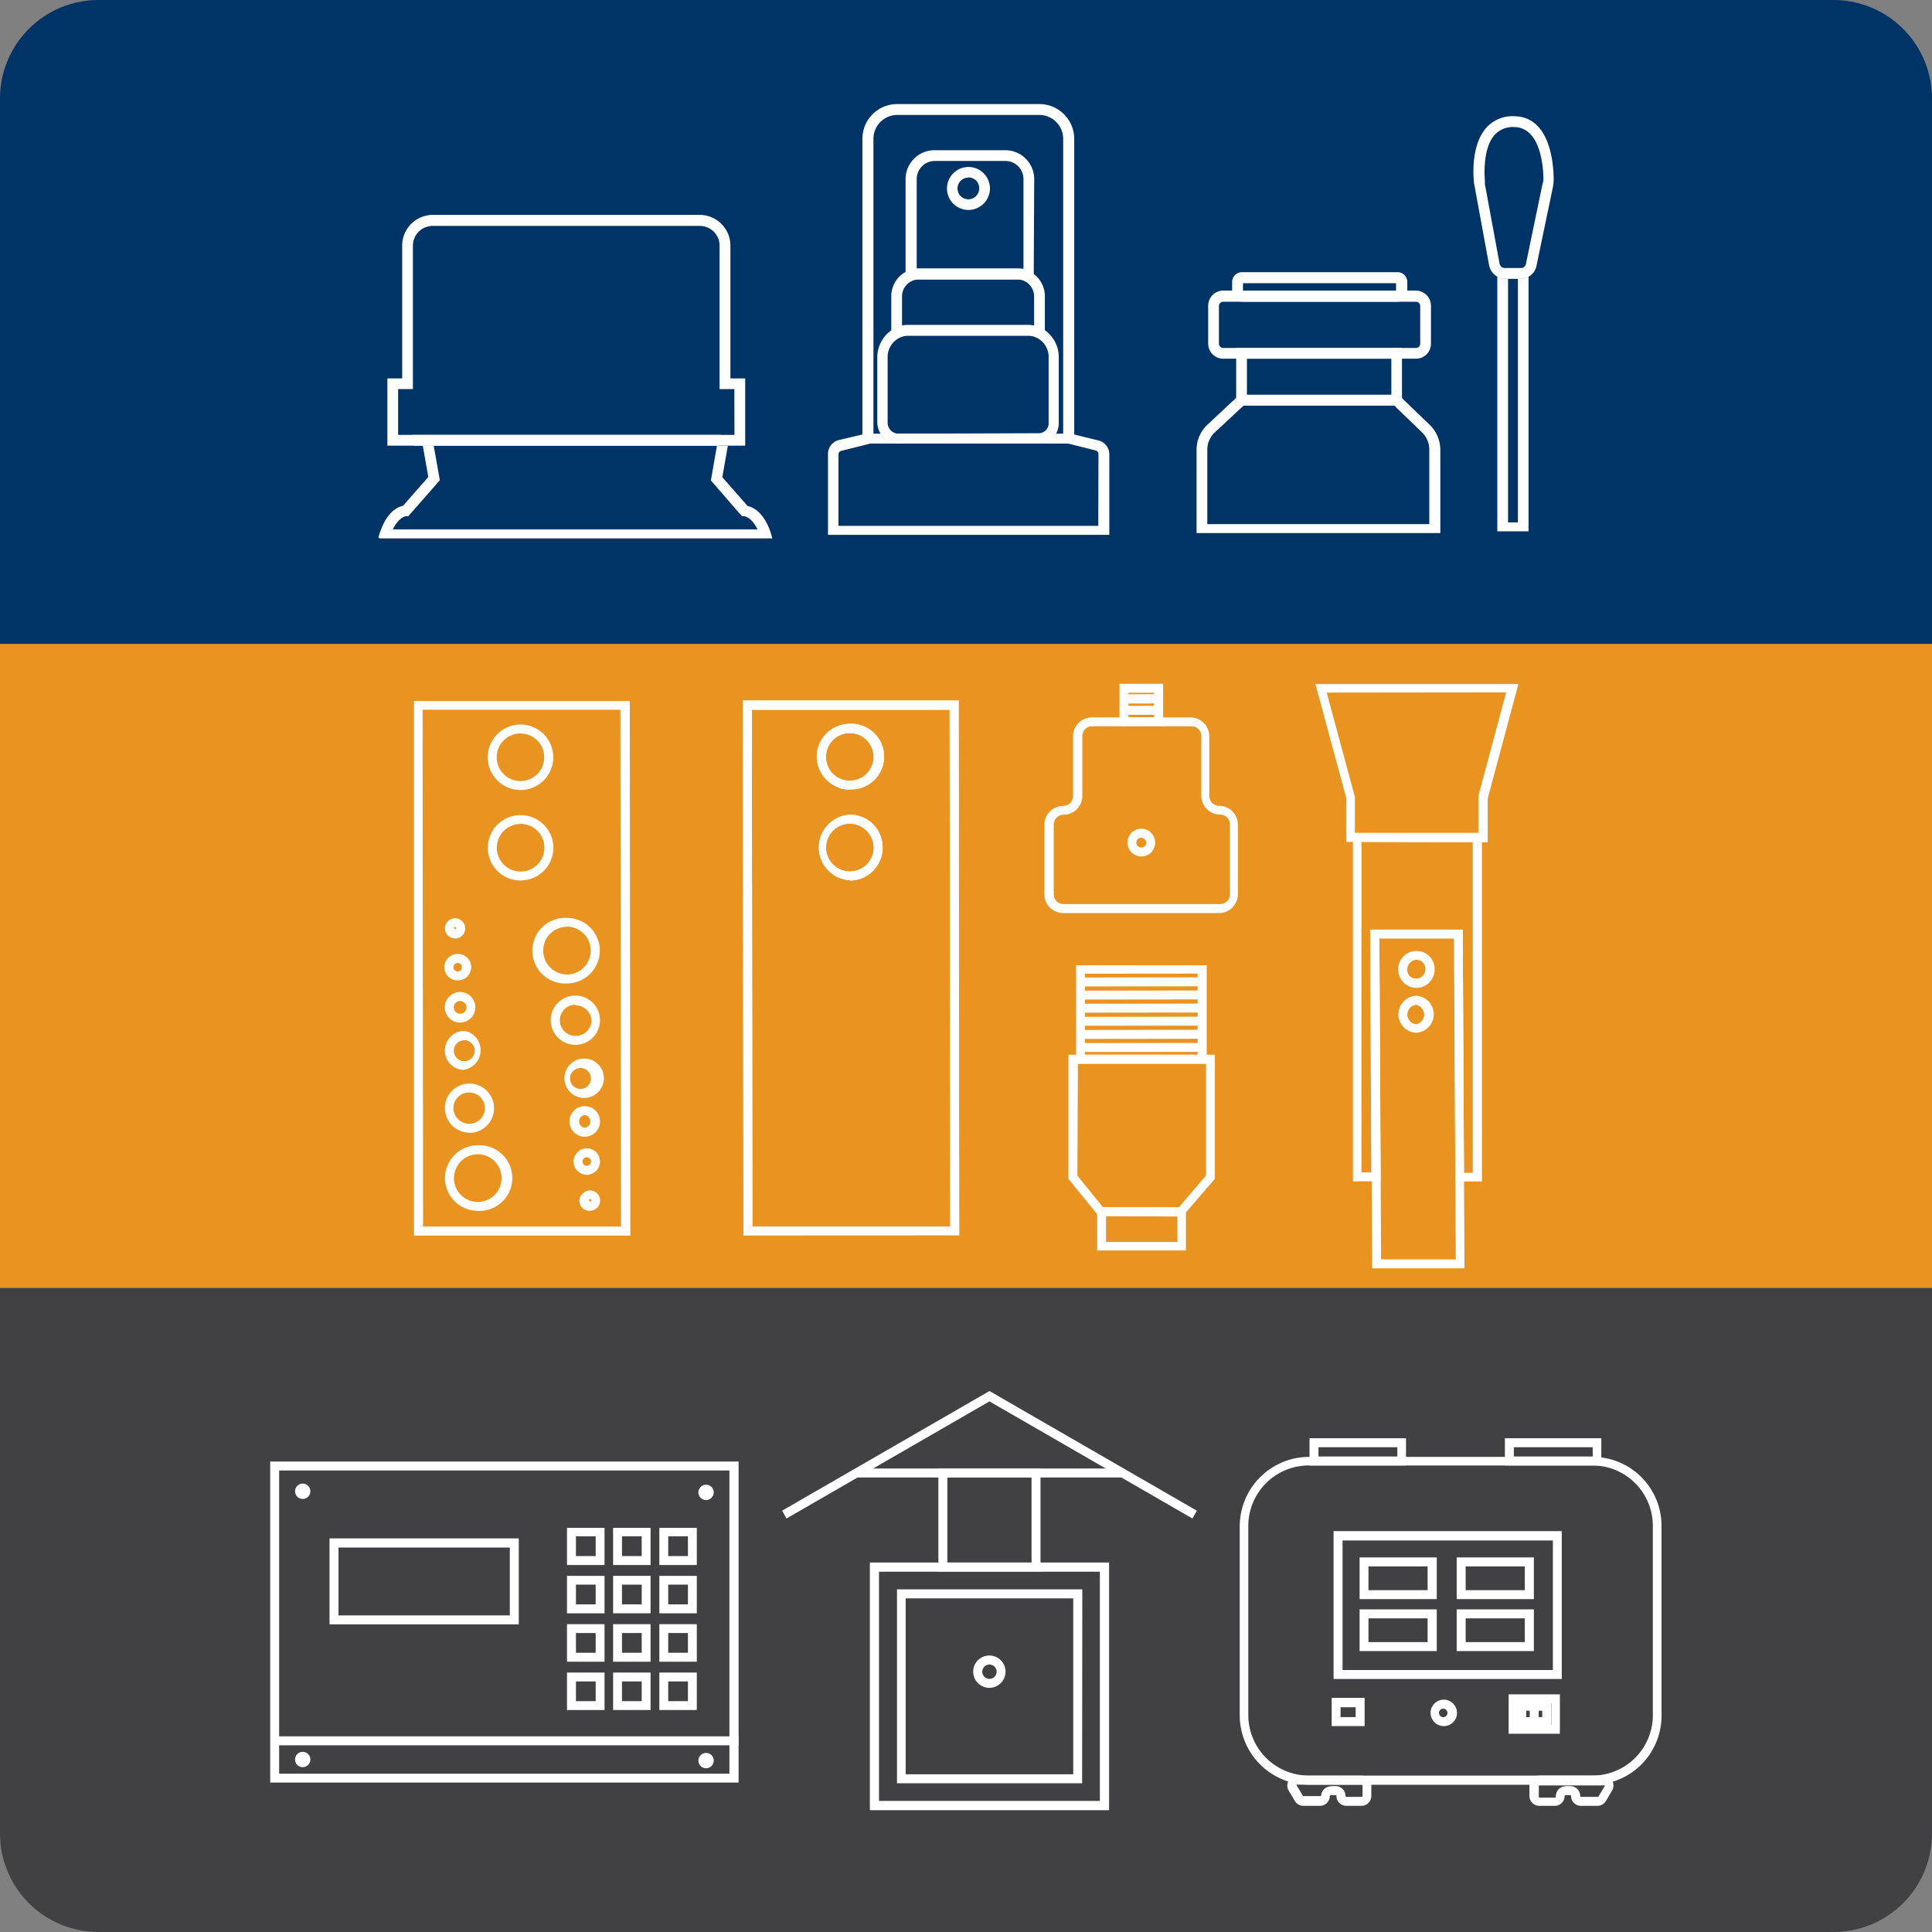 <svg xmlns="http://www.w3.org/2000/svg" viewBox="0 0 196 196"><rect x="0" y="0" width="196" height="196" fill="#808080" stroke="none"/><defs><style>.cls-1{fill:#003466;}.cls-2{fill:#e99321;}.cls-3{fill:#414042;}.cls-4{fill:#fff;}</style></defs><title>Catálogo de producto redondeado</title><g id="Capa_2" data-name="Capa 2"><g id="Capa_1-2" data-name="Capa 1"><path class="cls-1" d="M10,0H186a10,10,0,0,1,10,10V65.33a0,0,0,0,1,0,0H0a0,0,0,0,1,0,0V10A10,10,0,0,1,10,0Z"/><rect class="cls-2" y="65.33" width="196" height="65.33"/><path class="cls-3" d="M0,130.67H196a0,0,0,0,1,0,0V186a10,10,0,0,1-10,10H10A10,10,0,0,1,0,186V130.67A0,0,0,0,1,0,130.67Z"/><path class="cls-4" d="M42,125.35,42,71.11l21.89,0,.06,54.24ZM42.87,72l.05,52.43,20.08,0L62.94,72Z"/><path class="cls-4" d="M48.47,122.84a3.34,3.34,0,0,1-3.33-3.32h0a3.34,3.34,0,0,1,3.32-3.33h0a3.33,3.33,0,1,1,0,6.65Zm-2.42-3.32a2.43,2.43,0,0,0,2.42,2.42h0a2.47,2.47,0,0,0,1.71-.71,2.44,2.44,0,0,0,.7-1.71,2.41,2.41,0,0,0-2.41-2.42h0a2.42,2.42,0,0,0-2.41,2.42Z"/><path class="cls-4" d="M47.62,114.91a2.49,2.49,0,0,1-2.48-2.49,2.43,2.43,0,0,1,.72-1.76,2.48,2.48,0,0,1,1.76-.73h0a2.49,2.49,0,0,1,0,5Zm0-4.07h0A1.57,1.57,0,0,0,46,112.42,1.59,1.59,0,0,0,47.62,114h0a1.58,1.58,0,0,0,1.11-2.7A1.56,1.56,0,0,0,47.62,110.84Z"/><path class="cls-4" d="M47.1,108.54a1.94,1.94,0,0,1-1.39-.57,1.91,1.91,0,0,1-.58-1.39,2,2,0,0,1,2-2h0a2,2,0,0,1,0,3.93Zm0-3h0a1.06,1.06,0,0,0,0,2.12h0a1.07,1.07,0,0,0,1.06-1.06,1,1,0,0,0-.32-.75A1,1,0,0,0,47.1,105.52Z"/><path class="cls-4" d="M46.67,103.74a1.55,1.55,0,0,1-1.55-1.54h0a1.51,1.51,0,0,1,.46-1.1,1.55,1.55,0,0,1,1.09-.46h0a1.55,1.55,0,1,1,0,3.1Zm0-2.19h0a.65.65,0,0,0-.64.64h0a.65.65,0,0,0,.64.65h0a.64.64,0,0,0,.46-1.1A.66.66,0,0,0,46.67,101.55Z"/><path class="cls-4" d="M46.46,99.46a1.34,1.34,0,0,1-1-2.28,1.31,1.31,0,0,1,1-.4h0a1.33,1.33,0,0,1,1.34,1.34,1.34,1.34,0,0,1-1.34,1.34ZM46,98.12a.44.44,0,0,0,.43.44h0a.44.44,0,0,0,.31-.13.43.43,0,0,0,.12-.31.42.42,0,0,0-.12-.3.46.46,0,0,0-.31-.13h0A.43.43,0,0,0,46,98.12Z"/><path class="cls-4" d="M46.14,95.19a1,1,0,0,1-1-1,1,1,0,0,1,.3-.73,1,1,0,0,1,.72-.3h0a1,1,0,0,1,.73.3,1,1,0,0,1,0,1.45,1,1,0,0,1-.73.31Zm0-1.15h0a.12.12,0,0,0-.08,0,.13.13,0,0,0,0,.09.14.14,0,0,0,.12.12h0a.13.13,0,0,0,.09,0,.12.12,0,0,0,0-.08.11.11,0,0,0-.12-.12Z"/><path class="cls-4" d="M57.52,99.77a3.33,3.33,0,1,1,0-6.65h0a3.33,3.33,0,0,1,3.33,3.32,3.34,3.34,0,0,1-3.32,3.33Zm0-5.75h0a2.47,2.47,0,0,0-1.71.71,2.44,2.44,0,0,0-.7,1.71,2.42,2.42,0,0,0,2.41,2.42h0a2.42,2.42,0,0,0,2.41-2.42,2.39,2.39,0,0,0-.71-1.71A2.43,2.43,0,0,0,57.52,94Z"/><path class="cls-4" d="M58.37,106a2.49,2.49,0,1,1,0-5h0a2.49,2.49,0,0,1,0,5Zm0-4.07h0a1.53,1.53,0,0,0-1.11.46,1.58,1.58,0,0,0,1.12,2.7h0A1.58,1.58,0,0,0,60,103.54,1.59,1.59,0,0,0,58.37,102Z"/><path class="cls-4" d="M58.89,111.35a2,2,0,0,1,0-3.93h0a2,2,0,1,1,0,3.93Zm0-3h0a1.06,1.06,0,1,0,0,2.12h0a1.06,1.06,0,0,0,0-2.12Z"/><path class="cls-4" d="M59.32,115.32a1.55,1.55,0,1,1,0-3.1h0a1.55,1.55,0,1,1,0,3.1Zm0-2.2h0a.65.65,0,0,0,0,1.29h0a.65.65,0,0,0,0-1.29Z"/><path class="cls-4" d="M59.53,119.18a1.34,1.34,0,1,1,0-2.68h0a1.31,1.31,0,0,1,.95.39,1.34,1.34,0,0,1,0,1.89,1.31,1.31,0,0,1-.95.4Zm0-1.78h0a.44.44,0,0,0-.43.44.43.43,0,0,0,.43.43h0a.46.46,0,0,0,.31-.13.42.42,0,0,0,.12-.3A.44.44,0,0,0,59.53,117.4Z"/><path class="cls-4" d="M59.85,122.83a1,1,0,0,1-.73-1.75,1,1,0,0,1,.73-.31h0a1,1,0,0,1,0,2.06Zm0-1.15h0a.13.13,0,0,0-.09,0,.12.12,0,0,0,0,.08.11.11,0,0,0,.12.12h0a.12.12,0,0,0,.12-.12.14.14,0,0,0-.12-.12Z"/><path class="cls-4" d="M52.8,80.15a3.33,3.33,0,0,1-3.32-3.32A3.33,3.33,0,0,1,52.8,73.5h0a3.33,3.33,0,0,1,3.33,3.32,3.33,3.33,0,0,1-3.32,3.33Zm0-5.74h0a2.41,2.41,0,0,0-2.41,2.42,2.42,2.42,0,0,0,2.41,2.41h0a2.42,2.42,0,0,0,2.41-2.42,2.41,2.41,0,0,0-2.42-2.41Z"/><path class="cls-4" d="M52.81,89.33a3.32,3.32,0,1,1,0-6.64h0A3.33,3.33,0,0,1,56.14,86h0a3.32,3.32,0,0,1-3.32,3.32Zm0-5.74h0A2.41,2.41,0,0,0,50.4,86a2.42,2.42,0,0,0,2.41,2.42h0A2.42,2.42,0,0,0,55.23,86h0a2.42,2.42,0,0,0-2.42-2.42Z"/><path class="cls-4" d="M75.42,125.32l-.06-54.25,21.89,0,.06,54.24ZM76.27,72l.06,52.43,20.07,0L96.34,72Z"/><path class="cls-4" d="M86.21,80.11a3.29,3.29,0,0,1-2.35-1,3.34,3.34,0,0,1-1-2.35,3.35,3.35,0,0,1,3.32-3.33h0a3.33,3.33,0,1,1,0,6.65Zm0-5.74h0A2.42,2.42,0,0,0,84.5,78.5a2.42,2.42,0,0,0,1.71.7h0a2.42,2.42,0,0,0,2.42-2.42,2.45,2.45,0,0,0-.71-1.7A2.41,2.41,0,0,0,86.21,74.37Z"/><path class="cls-4" d="M86.22,89.3a3.33,3.33,0,0,1,0-6.65h0A3.31,3.31,0,0,1,89.54,86h0a3.33,3.33,0,0,1-3.32,3.33Zm0-5.74h0A2.42,2.42,0,0,0,83.8,86a2.42,2.42,0,0,0,2.42,2.41h0A2.42,2.42,0,0,0,88.64,86h0a2.47,2.47,0,0,0-.71-1.71A2.44,2.44,0,0,0,86.22,83.56Z"/><path class="cls-4" d="M107.86,92.63a1.91,1.91,0,0,1-1.91-1.9V83.67a1.91,1.91,0,0,1,1.91-1.91,1,1,0,0,0,1-1V74.69a1.91,1.91,0,0,1,1.91-1.91h10a1.91,1.91,0,0,1,1.91,1.9v6.07a1,1,0,0,0,.3.71,1,1,0,0,0,.7.29h0a1.9,1.9,0,0,1,1.9,1.9v7.07a1.91,1.91,0,0,1-1.9,1.91ZM120.8,73.68h-10a1,1,0,0,0-1,1v6.06a1.89,1.89,0,0,1-1.9,1.91,1,1,0,0,0-.71.3,1,1,0,0,0-.29.7v7.07a1,1,0,0,0,1,1h0l15.87,0a1,1,0,0,0,1-1V83.64a1,1,0,0,0-1-1h0a1.91,1.91,0,0,1-1.9-1.91V74.68a1,1,0,0,0-1-1Z"/><path class="cls-4" d="M113.57,73.68V69.37H118v4.31Zm.91-3.4v2.5h2.58v-2.5Z"/><rect class="cls-4" x="113.94" y="70.45" width="3.66" height="0.91" transform="translate(-0.08 0.14) rotate(-0.07)"/><rect class="cls-4" x="113.94" y="70.45" width="3.66" height="0.91" transform="translate(-0.08 0.14) rotate(-0.07)"/><rect class="cls-4" x="113.94" y="71.61" width="3.66" height="0.91" transform="translate(-0.08 0.14) rotate(-0.07)"/><path class="cls-4" d="M115.79,86.89a1.41,1.41,0,0,1,0-2.82h0a1.41,1.41,0,0,1,1.4,1.41h0a1.4,1.4,0,0,1-1.4,1.41Zm0-1.91h0a.51.51,0,0,0-.51.5.5.5,0,0,0,.51.5h0a.5.5,0,0,0,.5-.5h0A.51.51,0,0,0,115.79,85Z"/><path class="cls-4" d="M111.46,123.37l-3.07-3.78V107l14.86,0,0,12.59L120,123.36Zm-2.16-4.1,2.59,3.19h7.72l2.74-3.21V107.9l-13,0Z"/><path class="cls-4" d="M111.31,126.86v-4.4h9v4.4Zm.9-3.49V126h7.24v-2.58Z"/><path class="cls-4" d="M109.17,107.92v-10h13.25v10Zm.89-9.14V107h11.44V98.77Z"/><rect class="cls-4" x="109.67" y="99.16" width="12.32" height="0.91" transform="translate(-0.12 0.14) rotate(-0.07)"/><rect class="cls-4" x="109.67" y="100.49" width="12.32" height="0.91" transform="translate(-0.12 0.14) rotate(-0.07)"/><rect class="cls-4" x="109.67" y="101.82" width="12.32" height="0.91" transform="translate(-0.12 0.14) rotate(-0.07)"/><rect class="cls-4" x="109.68" y="103.15" width="12.32" height="0.91" transform="translate(-0.12 0.14) rotate(-0.07)"/><rect class="cls-4" x="109.68" y="104.48" width="12.32" height="0.91" transform="translate(-0.12 0.14) rotate(-0.07)"/><rect class="cls-4" x="109.68" y="105.81" width="12.32" height="0.91" transform="translate(-0.12 0.14) rotate(-0.07)"/><path class="cls-4" d="M75.42,125.32l-.06-54.25,21.89,0,.06,54.24ZM76.27,72l.06,52.43,20.07,0L96.34,72Z"/><path class="cls-4" d="M86.21,80.11a3.29,3.29,0,0,1-2.35-1,3.34,3.34,0,0,1-1-2.35,3.35,3.35,0,0,1,3.32-3.33h0a3.33,3.33,0,1,1,0,6.65Zm0-5.74h0A2.42,2.42,0,0,0,84.5,78.5a2.42,2.42,0,0,0,1.71.7h0a2.42,2.42,0,0,0,2.42-2.42,2.45,2.45,0,0,0-.71-1.7A2.41,2.41,0,0,0,86.21,74.37Z"/><path class="cls-4" d="M86.22,89.3a3.33,3.33,0,0,1,0-6.65h0A3.31,3.31,0,0,1,89.54,86h0a3.33,3.33,0,0,1-3.32,3.33Zm0-5.74h0A2.42,2.42,0,0,0,83.8,86a2.42,2.42,0,0,0,2.42,2.41h0A2.42,2.42,0,0,0,88.64,86h0a2.47,2.47,0,0,0-.71-1.71A2.44,2.44,0,0,0,86.22,83.56Z"/><path class="cls-4" d="M136.59,85.41V81l-3.14-11.6,20.59,0-3.11,11.6v4.46Zm-2-15.15,2.86,10.57V84.5l12.53,0V80.81l0-.06,2.82-10.51Z"/><path class="cls-4" d="M137.25,119.85l0-35.35,13.09,0,0,35.36h-2.7l-.13-24.67-7.58,0,.13,24.64Zm.87-34.45,0,33.54h1L139,94.31l9.39,0,.13,24.67h.89l0-33.54Z"/><path class="cls-4" d="M139.21,128.67,139,94.31l9.39,0,.18,34.36Zm.73-33.46.17,32.55,7.58,0-.17-32.55Z"/><path class="cls-4" d="M143.7,100.22a1.81,1.81,0,0,1-1.31-.55,1.9,1.9,0,0,1-.55-1.32,1.87,1.87,0,0,1,1.85-1.88h0a1.84,1.84,0,0,1,1.85,1.86,1.86,1.86,0,0,1-1.84,1.89Zm0-2.85h0a1,1,0,0,0-.94,1A.92.92,0,0,0,143,99a.91.91,0,0,0,.66.28h0a.93.93,0,0,0,.67-.28,1,1,0,0,0,.28-.69,1,1,0,0,0-.29-.69A.92.92,0,0,0,143.7,97.37Z"/><path class="cls-4" d="M143.72,104.77a1.82,1.82,0,0,1-1.3-.54,1.88,1.88,0,0,1,1.29-3.21h0a1.88,1.88,0,0,1,0,3.75Zm0-2.84h0a1,1,0,0,0-.94,1,1,1,0,0,0,.28.69.92.92,0,0,0,.66.28h0a1,1,0,0,0,0-1.94Z"/><path class="cls-4" d="M74.93,180.84H27.41V148.27H74.93Zm-46.61-.9H74V149.18H28.32Z"/><path class="cls-4" d="M52.63,164.79H33.43v-8.72h19.2Zm-18.29-.91H51.72V157H34.34Z"/><path class="cls-4" d="M61.33,158.77H57.52V155h3.81Zm-2.9-.91h2v-2h-2Z"/><path class="cls-4" d="M66,158.77H62.2V155H66Zm-2.9-.91h2v-2h-2Z"/><path class="cls-4" d="M70.69,158.77h-3.8V155h3.8Zm-2.9-.91h2v-2h-2Z"/><path class="cls-4" d="M61.33,163.67H57.52v-3.8h3.81Zm-2.9-.91h2v-2h-2Z"/><path class="cls-4" d="M66,163.67H62.2v-3.8H66Zm-2.9-.91h2v-2h-2Z"/><path class="cls-4" d="M70.69,163.67h-3.8v-3.8h3.8Zm-2.9-.91h2v-2h-2Z"/><path class="cls-4" d="M61.33,168.58H57.52v-3.81h3.81Zm-2.9-.91h2v-2h-2Z"/><path class="cls-4" d="M66,168.58H62.2v-3.81H66Zm-2.9-.91h2v-2h-2Z"/><path class="cls-4" d="M70.69,168.58h-3.8v-3.81h3.8Zm-2.9-.91h2v-2h-2Z"/><path class="cls-4" d="M61.33,173.48H57.52v-3.8h3.81Zm-2.9-.9h2v-2h-2Z"/><path class="cls-4" d="M66,173.48H62.2v-3.8H66Zm-2.9-.9h2v-2h-2Z"/><path class="cls-4" d="M70.69,173.48h-3.8v-3.8h3.8Zm-2.9-.9h2v-2h-2Z"/><rect class="cls-4" x="27.64" y="176.15" width="47.28" height="0.91"/><circle class="cls-4" cx="30.71" cy="151.29" r="0.78"/><circle class="cls-4" cx="71.63" cy="151.4" r="0.78"/><circle class="cls-4" cx="30.71" cy="178.5" r="0.78"/><circle class="cls-4" cx="71.63" cy="178.61" r="0.78"/><path class="cls-4" d="M112.51,183.63H88.26V158.52h24.25Zm-23.35-.91H111.6V159.43H89.16Z"/><path class="cls-4" d="M112.51,183.63H88.26V158.52h24.25Zm-23.35-.91H111.6V159.43H89.16Z"/><path class="cls-4" d="M109.78,180.91H91V161.24h18.8ZM91.88,180h17V162.15h-17Z"/><path class="cls-4" d="M105.56,159.43H95.2V149h10.36Zm-9.45-.91h8.54v-8.64H96.11Z"/><polygon class="cls-4" points="120.97 154.05 100.38 142.17 79.79 154.05 79.34 153.26 100.38 141.12 100.61 141.25 121.42 153.26 120.97 154.05"/><rect class="cls-4" x="86.78" y="148.98" width="27.2" height="0.91"/><path class="cls-4" d="M100.38,171.23a1.64,1.64,0,1,1,1.63-1.64A1.64,1.64,0,0,1,100.38,171.23Zm0-2.36a.73.73,0,0,0-.73.72.73.73,0,0,0,1.46,0A.73.73,0,0,0,100.38,168.87Z"/><path class="cls-4" d="M161.56,181.06H132.77a7.05,7.05,0,0,1-7-7V154.8a7.05,7.05,0,0,1,7-7h28.79a7,7,0,0,1,7,7V174A7,7,0,0,1,161.56,181.06Zm-28.79-32.39a6.14,6.14,0,0,0-6.13,6.13V174a6.14,6.14,0,0,0,6.13,6.13h28.79a6.13,6.13,0,0,0,6.12-6.13V154.8a6.13,6.13,0,0,0-6.12-6.13Z"/><path class="cls-4" d="M158.44,170.33H135.29v-15h23.15Zm-22.24-.91h21.34V156.28H136.2Z"/><path class="cls-4" d="M158.25,175.89h-5.2v-4h5.2ZM154,175h3.38v-2.21H154Z"/><path class="cls-4" d="M157.37,175.11h-3.44v-2.47h3.44Zm-2.54-.91h1.63v-.65h-1.63Z"/><path class="cls-4" d="M138.44,175.11H135.1v-2.86h3.34ZM136,174.2h1.53v-1H136Z"/><path class="cls-4" d="M146.48,175.11a1.34,1.34,0,1,1,1.33-1.33A1.33,1.33,0,0,1,146.48,175.11Zm0-1.76a.43.43,0,1,0,0,.85.43.43,0,0,0,0-.85Z"/><path class="cls-4" d="M162.07,183.2h-1.69a1,1,0,0,1-1-1,.09.09,0,0,0-.08-.08h-.49a.08.08,0,0,0-.08.08,1,1,0,0,1-1,1h-1.57a1,1,0,0,1-1-1v-1.07a1,1,0,0,1,1-1h6.53a1,1,0,0,1,.86.5,1,1,0,0,1,0,1l-.63,1.08A1,1,0,0,1,162.07,183.2Zm-3.25-2h.49a1,1,0,0,1,1,1,.08.08,0,0,0,.08.09h1.69a.08.08,0,0,0,.07,0l.64-1.08a.11.11,0,0,0,0-.08.08.08,0,0,0-.07,0h-6.53a.08.08,0,0,0-.08.08v1.07a.09.09,0,0,0,.08.09h1.57a.09.09,0,0,0,.08-.09A1,1,0,0,1,158.82,181.22Z"/><path class="cls-4" d="M138.14,183.2h-1.56a1,1,0,0,1-1-1,.09.09,0,0,0-.09-.08H135a.09.09,0,0,0-.09.08,1,1,0,0,1-1,1h-1.69a1,1,0,0,1-.85-.48l-.64-1.08a1,1,0,0,1,0-1,1,1,0,0,1,.86-.5h6.53a1,1,0,0,1,1,1v1.07A1,1,0,0,1,138.14,183.2Zm-3.12-2h.48a1,1,0,0,1,1,1,.09.09,0,0,0,.09.09h1.56a.09.09,0,0,0,.08-.09v-1.07a.08.08,0,0,0-.08-.08h-6.53a.08.08,0,0,0-.07,0,.11.11,0,0,0,0,.08h0l.64,1.08a.08.08,0,0,0,.07,0h1.69a.09.09,0,0,0,.09-.09A1,1,0,0,1,135,181.22Z"/><path class="cls-4" d="M142.64,148.67h-9.79v-2.76h9.79Zm-8.88-.91h8v-.94h-8Z"/><path class="cls-4" d="M162.45,148.67h-9.78v-2.76h9.78Zm-8.87-.91h8v-.94h-8Z"/><path class="cls-4" d="M145.76,162.23h-7.83V158h7.83Zm-6.93-.91h6v-2.41h-6Z"/><path class="cls-4" d="M155.61,162.23h-7.83V158h7.83Zm-6.92-.91h6v-2.41h-6Z"/><path class="cls-4" d="M145.76,167.5h-7.83v-4.23h7.83Zm-6.93-.91h6v-2.41h-6Z"/><path class="cls-4" d="M155.61,167.5h-7.83v-4.23h7.83Zm-6.92-.91h6v-2.41h-6Z"/><rect class="cls-4" x="155.19" y="173.09" width="0.91" height="1.57"/><path class="cls-4" d="M108.3,45h-2.69A2,2,0,0,0,107.14,44H89.33A2.08,2.08,0,0,0,91.07,45H108.3Z"/><path class="cls-4" d="M111.42,44.68l-2.44-.6v-30a3.53,3.53,0,0,0-3.52-3.52H91a3.52,3.52,0,0,0-3.51,3.52v30l-2.42.57A1.45,1.45,0,0,0,84,46.1v8.16h28.54V46.09A1.45,1.45,0,0,0,111.42,44.68Zm0,8.67H85.06V46.1a.37.37,0,0,1,.29-.36L88.29,45h2.78A2.08,2.08,0,0,1,89.33,44h-.72V14.09A2.43,2.43,0,0,1,91,11.66h14.43a2.43,2.43,0,0,1,2.43,2.43V44h-.75A2,2,0,0,1,105.61,45h2.76l2.79.7a.38.38,0,0,1,.28.36Z"/><path class="cls-4" d="M104.87,28.35h-13V18.17a2.93,2.93,0,0,1,2.92-2.93H102a2.93,2.93,0,0,1,2.92,2.93ZM93,27.26h10.83V18.17A1.83,1.83,0,0,0,102,16.33H94.79A1.84,1.84,0,0,0,93,18.17Z"/><path class="cls-4" d="M106,34.05H90.42v-4a2.82,2.82,0,0,1,2.82-2.82h9.94A2.82,2.82,0,0,1,106,30.08ZM91.51,33h13.4V30.08a1.72,1.72,0,0,0-1.73-1.73H93.24a1.72,1.72,0,0,0-1.73,1.73Z"/><path class="cls-4" d="M106,33.5a3,3,0,0,0-1.7-.54H92.14a2.94,2.94,0,0,0-1.72.55A3.37,3.37,0,0,0,89,36.26V42.8a2.35,2.35,0,0,0,.3,1.15A2.08,2.08,0,0,0,91.07,45h14.54A2,2,0,0,0,107.14,44a2.26,2.26,0,0,0,.27-1.07V36.26A3.35,3.35,0,0,0,106,33.5ZM91.13,44a1.12,1.12,0,0,1-1.08-1.15V36.26a2.16,2.16,0,0,1,2.09-2.21H104.3a2.15,2.15,0,0,1,2.08,2.21v6.62a1,1,0,0,1-1,1.07Z"/><path class="cls-4" d="M98.25,21.3a2.18,2.18,0,1,1,2.18-2.18A2.19,2.19,0,0,1,98.25,21.3Zm0-3.28a1.1,1.1,0,1,0,1.09,1.1A1.09,1.09,0,0,0,98.25,18Z"/><path class="cls-4" d="M153.57,11.79h0a3.55,3.55,0,0,0-2.74,1.12c-1.46,1.59-1.41,4.35-1.31,5.46a2.76,2.76,0,0,0,.07.49l1.48,8.06a1.7,1.7,0,0,0,.84,1.15,1.66,1.66,0,0,0,.79.2h1.59a1.6,1.6,0,0,0,.79-.2,1.63,1.63,0,0,0,.79-1.08l1.67-8a4.43,4.43,0,0,0,.08-.8C157.61,16.7,157.3,11.79,153.57,11.79Zm2.89,7-1.66,8a.54.54,0,0,1-.52.42h-1.59a.58.58,0,0,1-.56-.47l-1.49-8.06h0c0-.13,0-.26,0-.38-.06-.76-.17-3.32,1-4.63a2.5,2.5,0,0,1,1.94-.78h0c2.73,0,3,4.09,3,5.34A2.83,2.83,0,0,1,156.46,18.78Z"/><path class="cls-4" d="M155.07,28.07V53.9H151.9V28.07a1.66,1.66,0,0,0,.79.2h.3V53h1V28.27h.29A1.6,1.6,0,0,0,155.07,28.07Z"/><path class="cls-4" d="M155.07,27.19v.88a1.6,1.6,0,0,1-.79.2h-1.59a1.66,1.66,0,0,1-.79-.2v-.88Z"/><path class="cls-4" d="M143.65,36.39H124.1a1.53,1.53,0,0,1-1.53-1.52V31a1.53,1.53,0,0,1,1.53-1.52h19.54a1.54,1.54,0,0,1,1.53,1.53v3.82A1.52,1.52,0,0,1,143.65,36.39ZM124.1,30.61a.44.44,0,0,0-.44.43v3.83a.44.44,0,0,0,.44.43h19.55a.43.43,0,0,0,.43-.43V31.05a.44.44,0,0,0-.44-.44Z"/><path class="cls-4" d="M141.75,30.61H126a1,1,0,0,1-1-1v-1a1,1,0,0,1,1-1h15.77a1,1,0,0,1,1,1v1A1,1,0,0,1,141.75,30.61ZM126.1,29.52h15.53v-.79H126.1Z"/><path class="cls-4" d="M125.41,35.3v5.84h16.82V35.3Zm15.74,4.75H126.5V36.39h14.65Z"/><path class="cls-4" d="M146.12,45.6v8.48H121.39V45.63a3.47,3.47,0,0,1,1.11-2.55l2.91-2.72v.78h.76l-2.93,2.73a2.4,2.4,0,0,0-.76,1.76v7.54H145V45.6a2.4,2.4,0,0,0-.73-1.73l-2.83-2.73h.76v-.78l2.83,2.73A3.53,3.53,0,0,1,146.12,45.6Z"/><polygon class="cls-4" points="142.24 40.36 142.24 41.14 125.41 41.14 125.41 40.36 125.74 40.05 141.91 40.05 142.24 40.36"/><path class="cls-4" d="M107.14,44A2,2,0,0,1,105.61,45H91.07A2.08,2.08,0,0,1,89.33,44Z"/><path class="cls-4" d="M74.1,38.39V24.92A3.12,3.12,0,0,0,71,21.8H43.92a3.12,3.12,0,0,0-3.12,3.12V38.39H39.3v6.82H75.6V38.39Zm.41,5.73H40.39V39.47h1.5V24.92a2,2,0,0,1,2-2H71a2,2,0,0,1,2,2V39.47h1.5Z"/><polygon class="cls-4" points="73.11 44.12 72.92 45.21 41.98 45.21 41.79 44.12 73.11 44.12"/><path class="cls-4" d="M78.35,54.62H38.52l-.13-.09a7.17,7.17,0,0,1,.27-.82c.7-1.85,1.72-2.29,2.23-2.4l2.56-2.92-.56-3.18H44l.62,3.51-3.2,3.65h-.25s-.71.08-1.32,1.34h37c-.61-1.27-1.33-1.34-1.34-1.34l-.22,0-.17-.17-3-3.46.61-3.51h1.11l-.56,3.18,2.56,2.92c.5.11,1.53.55,2.24,2.4A8.93,8.93,0,0,1,78.35,54.62Z"/></g></g></svg>